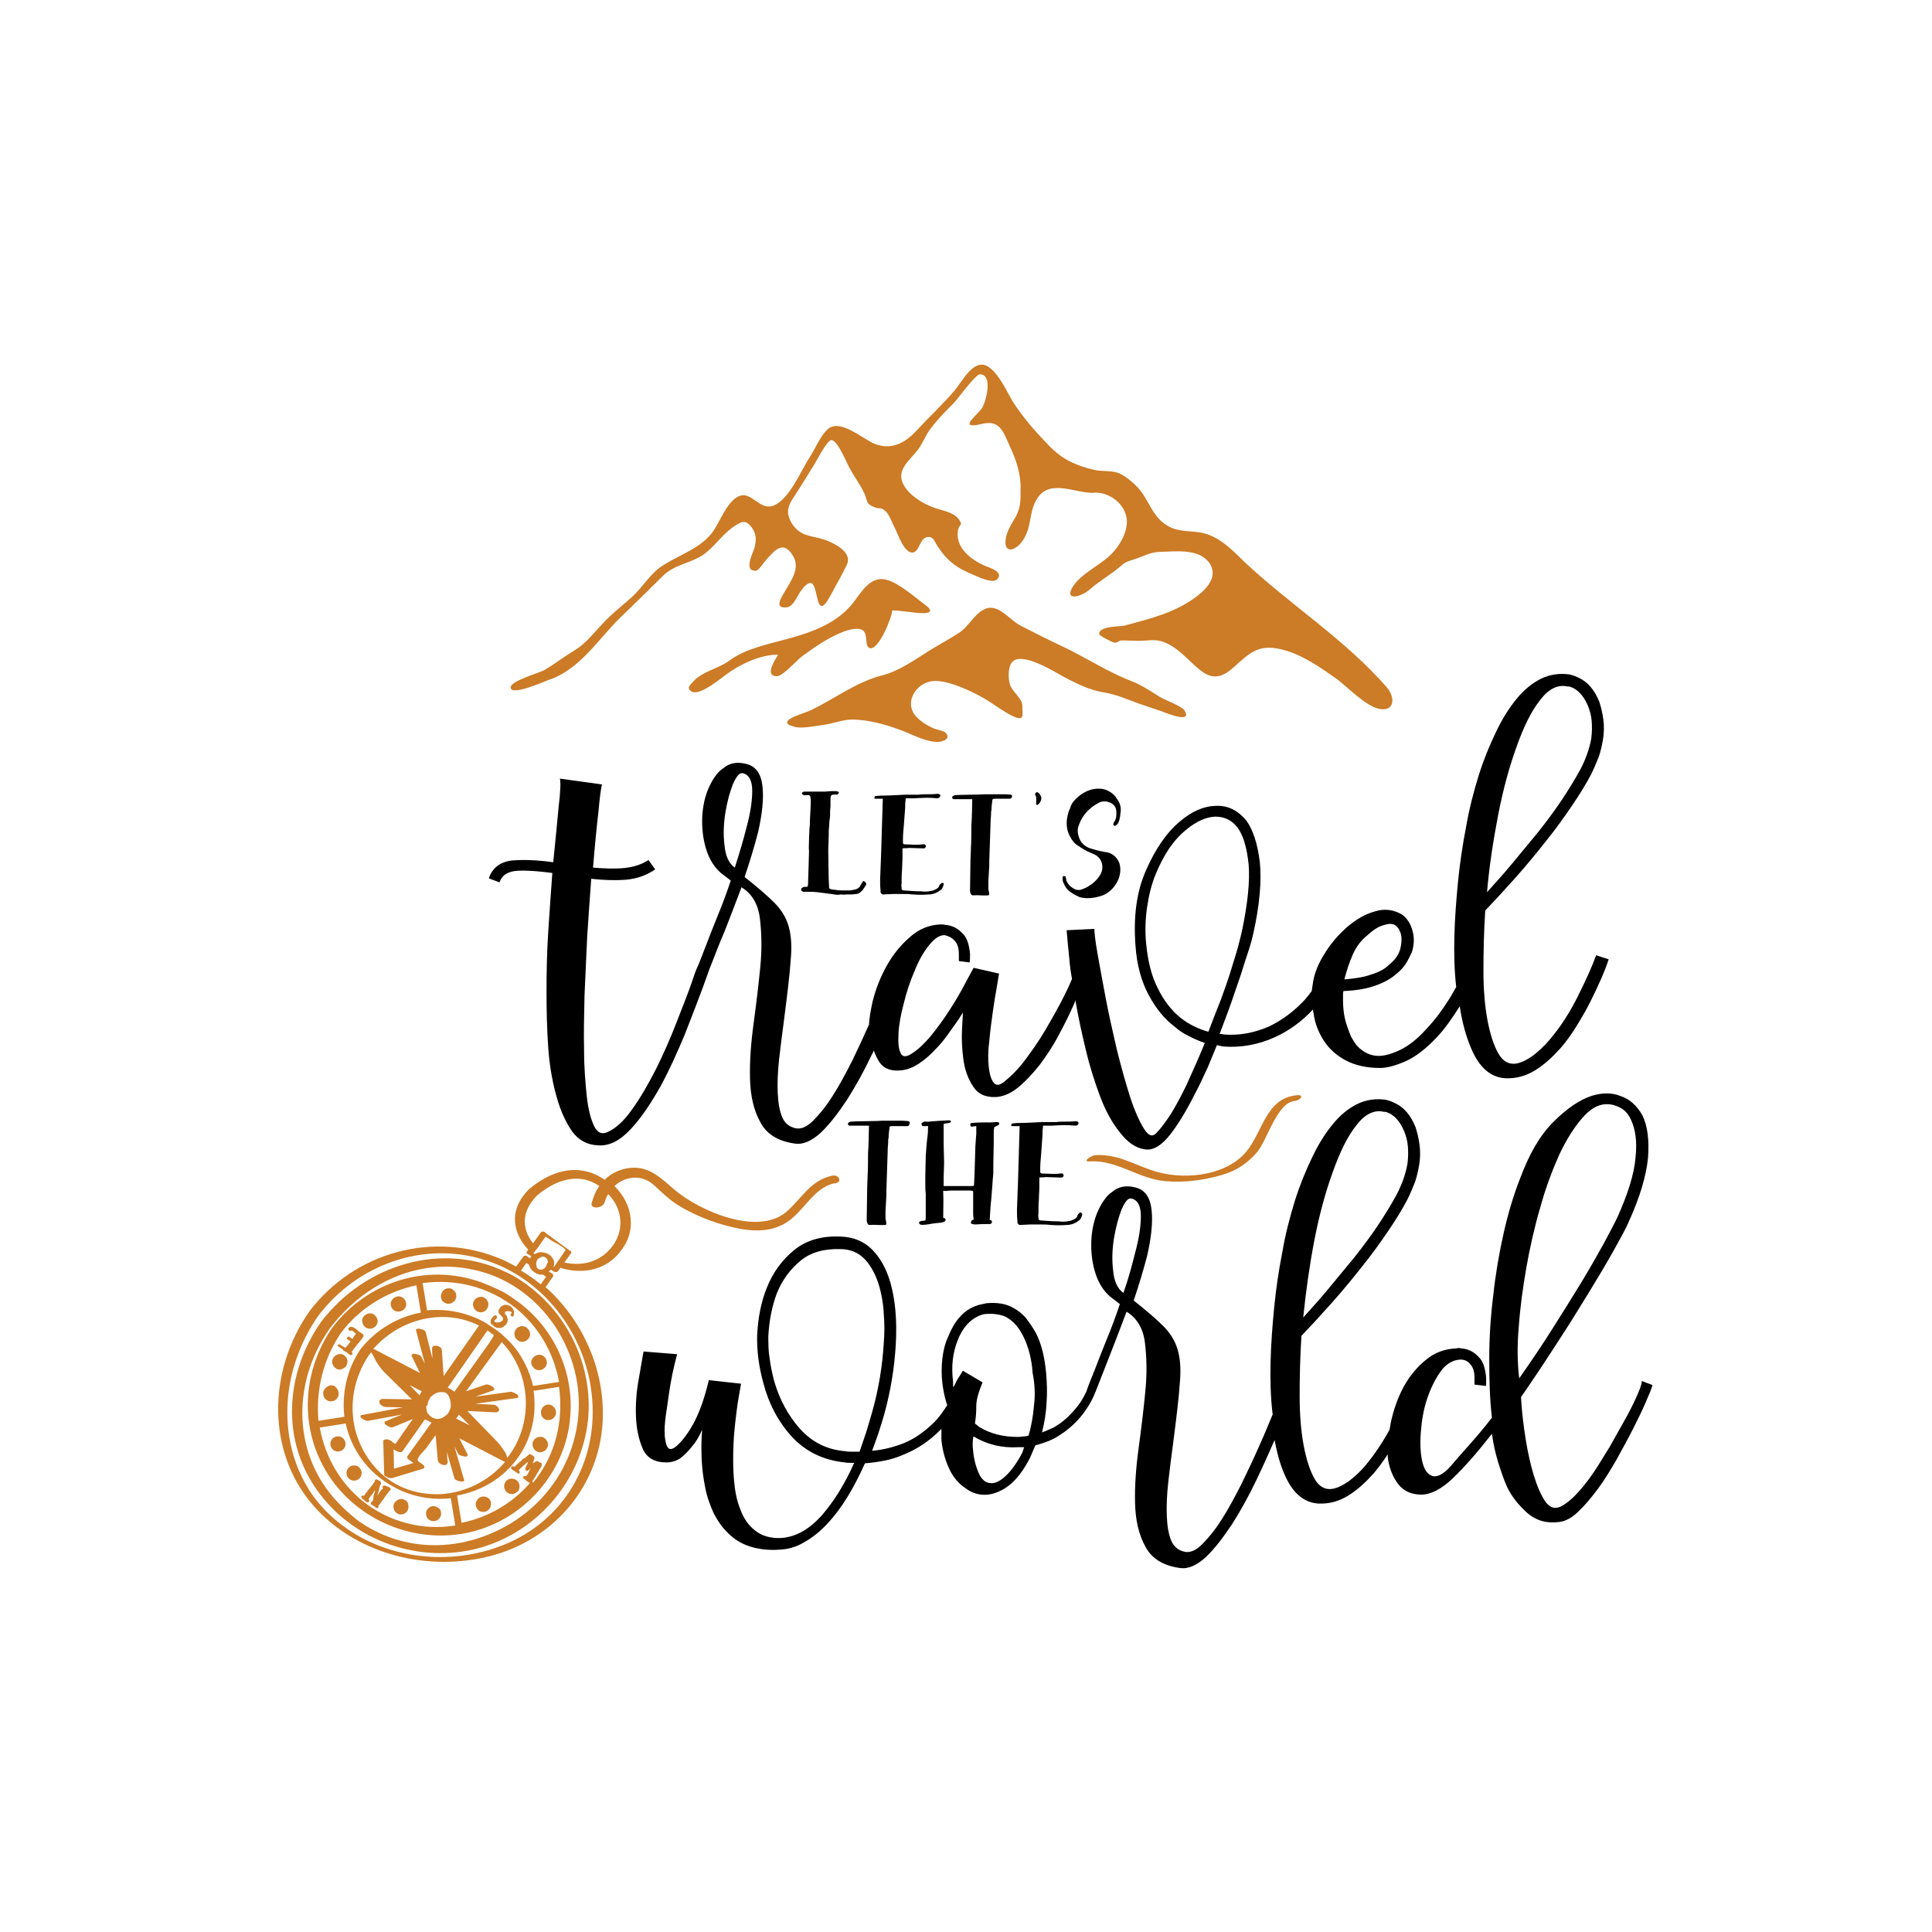 <?xml version="1.0" encoding="utf-8"?>
<!-- Generator: Adobe Illustrator 20.1.0, SVG Export Plug-In . SVG Version: 6.00 Build 0)  -->
<svg version="1.1" id="Calque_1" xmlns="http://www.w3.org/2000/svg" xmlns:xlink="http://www.w3.org/1999/xlink" x="0px" y="0px"
	 viewBox="0 0 432 432" style="enable-background:new 0 0 432 432;" xml:space="preserve">
<style type="text/css">
	.st0{fill:#EC5F62;}
	.st1{fill:#C9973C;}
	.st2{fill:#C9973D;}
	.st3{fill:#CC7B26;}
	.st4{fill:#B36927;}
	.st5{fill:#E83F3F;}
	.st6{fill:#FED173;}
	.st7{fill:#FDD98C;}
	.st8{fill:#F1F2F2;}
	.st9{fill:#F7A52D;}
	.st10{fill:#E94871;}
	.st11{fill-rule:evenodd;clip-rule:evenodd;fill:#C9973D;}
	.st12{fill:#CB9B3F;}
	.st13{fill:#3AAA35;}
	.st14{fill:#E30613;}
	.st15{fill:#E94374;}
	.st16{fill:#F08898;}
	.st17{fill:#79BD6E;}
	.st18{fill:#F7A645;}
	.st19{fill-rule:evenodd;clip-rule:evenodd;fill:#CB9A3E;}
	.st20{fill:#CB9A3E;}
	.st21{fill:#BE1622;}
	.st22{fill:#936037;}
</style>
<g>
	<g>
		<g>
			<path d="M193.3,197.1c-0.2-0.2-0.4,0-0.5,0.2c0,0,0,0,0,0c-0.2,0.4-0.4,0.6-0.5,0.9c-0.3,0.4-0.7,0.6-1.1,0.7
				c-0.5,0.1-0.9,0.2-1.3,0.2c-0.5,0-1.1,0-1.6,0c-0.7,0-1.4-0.1-2.1-0.2c-0.2,0-0.5-0.1-0.7-0.2c0,0,0-0.1-0.1-0.1
				c0-0.7-0.1-1.4-0.1-2.1c0-0.6-0.1-4.8-0.1-6.4l0.1-3c0-0.7,0-1.6,0.1-2.4c0-0.7,0.1-1.4,0.2-2.1c0-0.8,0-1.5,0.1-2.3
				c0-0.6,0-1.1,0-1.7c0-0.3,0-0.5,0.2-0.8c0.1,0,0.2-0.1,0.3-0.1c0.3,0,0.6-0.1,0.9,0c0.2,0,0.3-0.2,0.4-0.3c0.1-0.1,0.1-0.2,0-0.3
				c-0.1-0.1-0.4-0.2-0.5-0.2c-0.2,0-0.4,0-0.5,0c-0.2,0-0.4,0-0.6,0l-1.4,0.1c-0.4,0-0.8,0-1.2,0c-0.7,0-1.4,0-2.1,0h-0.7
				c-0.2,0-0.4,0-0.6,0c-0.2,0-0.4,0.1-0.5,0.2c-0.1,0.1-0.1,0.2,0,0.4c0.2,0.2,0.4,0.2,0.6,0.2h0.9c0.2,0.1,0.3,0.2,0.3,0.4
				c0.1,0.4,0.1,0.9,0.1,1.3c-0.1,1.4-0.1,2.7-0.2,4c0,0.6,0,1.1-0.1,1.7c0,0.9-0.1,1.7-0.1,2.7c0,0.8-0.1,1.6,0,2.4
				c0,1.2-0.2,6.3-0.2,6.7c0,0.4,0,0.9-0.1,1.2c-0.1,0-0.1,0.1-0.1,0.1h-0.6c-0.2,0-0.4,0.1-0.5,0.2c-0.3,0.1-0.4,0.6,0,0.8
				c0.1,0.1,0.2,0.1,0.4,0.1c0.2,0,0.4,0,0.5,0c0.8,0,1.6,0,2.5,0.1l3.1,0.4c0.2,0,0.4,0.1,0.7,0.1c0.5,0.1,0.9,0.1,1.3,0
				c0.5,0,0.9,0.1,1.3,0c0.5,0,0.9,0,1.3,0c0.3,0,0.6-0.1,0.9-0.1c0.5,0,0.9-0.3,1.2-0.6c0.5-0.4,0.7-1,1.1-1.5
				C193.7,197.5,193.6,197.3,193.3,197.1z"/>
			<path d="M210.8,197.4c-0.2,0-0.3,0-0.4,0.2c-0.2,0.1-0.4,0.4-0.4,0.5c-0.2,0.5-0.6,0.7-1.1,0.9c-0.2,0.1-0.4,0.2-0.7,0.2
				c-0.7,0.2-1.6,0.2-2.3,0.1c-1.2,0-2.5-0.1-3.8-0.2c-0.5,0-0.5-0.2-0.5-0.7c-0.1-0.4,0-0.6,0-0.9c0-1,0-2,0.1-3
				c0-0.9,0.1-1.8,0.1-2.7c0-0.5,0-1,0-1.6c0-0.2,0-0.5,0-0.5c0.4-0.1,1.1,0,1.4-0.1l3.3,0.1h0.1c0.2,0,0.3-0.2,0.4-0.3
				c0.1-0.2,0-0.3-0.1-0.5c-0.2-0.2-0.4-0.1-0.7-0.1c-1.2,0.2-2.6,0-3.9,0c-0.3,0-0.4-0.2-0.4-0.4c0-0.3,0-0.5,0-0.7
				c0-1,0.1-2,0.2-3.1l0.3-4c0-0.6,0-1.1,0.1-1.7c0-0.3,0-0.4,0.1-0.4h1.9c1.7-0.1,3.3-0.2,5,0c0.4,0,0.5-0.1,0.7-0.4
				c0.1-0.1,0.1-0.2,0-0.4c-0.1-0.1-0.3-0.2-0.6-0.2c-1.6,0.2-3.1,0-4.2,0.2c-1,0-2.1,0-3.1,0c-0.3,0-3.3,0.2-4.8,0.2
				c-0.5,0-1,0-1.5,0.1c-0.2,0-0.2,0-0.3,0c-0.1,0.1-0.1,0.2-0.2,0.4c0,0.1,0.1,0.2,0.2,0.2c0.2,0,0.3,0,0.6,0c0.4,0,0.7,0,1.1,0
				c0,0.8-0.4,12.2-0.4,13c-0.1,1.7-0.1,3.4-0.2,5.1c0,0.8,0,1.6,0.1,2.4v0.4c0.1,0.3,0.3,0.5,0.6,0.5l2.1-0.1c0.8,0,1.7,0,2.4,0
				c0.8,0,1.3,0,2.1,0.1c1.2,0.1,2.4,0.1,3.6,0c1.1,0,2-0.5,2.8-1.1c0.3-0.4,0.4-0.7,0.5-1.1C211.1,197.6,211,197.5,210.8,197.4z"/>
			<path d="M224.8,177.6l-3.4,0c-0.5,0-0.9,0-1.3,0c-0.5,0.1-5.9,0.1-6.6,0.2l-0.2,0.1c-0.2,0-0.4,0.2-0.4,0.4
				c0,0.1,0.1,0.3,0.3,0.4c0.1,0,0.2,0,0.2,0h4c0,0,0,0.1,0,0.1c0,0.9-0.1,4.9-0.2,5.8c0,0.3,0,4-0.1,4.9c0,1-0.1,1.9-0.1,2.8
				l-0.1,6.9c0,0.3,0.2,1.1,0.7,1c1.1-0.1,2.1,0.1,3.4,0c0.4,0,0-1.2,0-1.4l0-1.4c0-0.3,0-0.4,0.2-3.7c0-0.4,0-0.7,0-1.1
				c0-0.5,0.3-8,0.3-8.9c0-0.6,0.1-1.1,0.1-1.7c0-0.3,0-0.6,0.1-0.9c0-0.7,0.1-1.4,0.2-2.2c0-0.1,0-0.1,0.1-0.2
				c0.1,0,0.2-0.1,0.2-0.1h3.6c0.3,0,0.4-0.2,0.5-0.5C226.4,177.5,225.6,177.7,224.8,177.6z"/>
			<path d="M232.5,177.6c-0.1-0.2-0.3-0.3-0.4-0.4c-0.2-0.1-0.4-0.1-0.5,0.1c-0.2,0.2-0.2,0.2-0.1,0.5c0.1,0.1,0.2,0.4,0.2,0.5
				c0,0.4,0,0.8,0,1.1c0,0.1,0,0.2,0,0.3c0,0.3,0.2,0.4,0.4,0.2c0.4-0.3,0.6-0.7,0.7-1.1c0.1-0.2,0-0.5,0-0.7
				C232.7,178,232.6,177.8,232.5,177.6z"/>
			<path d="M249.8,178.7c-0.4-0.7-0.9-1.2-1.7-1.7l-0.6-0.3c-0.8-0.4-4-1.1-7.1,2.1c-0.5,0.6-0.9,1-1.1,1.9c-0.3,0.5-1.6,3.7,0,6.4
				c0.3,0.6,0.7,1.2,1.3,1.7c1.9,1.3,2.3,1.4,2.6,1.6c0.3,0.1,0.5,0.2,0.7,0.3c0.7,0.3,1.7,0.6,2.3,1.8c0.5,1.2,0.4,2.5-0.6,3.7
				c-0.4,0.6-1,1.1-1.5,1.5c-0.8,0.6-1.6,1-2.6,1.3c-0.2,0-0.3,0-0.5,0c-0.7,0-2.3-1-2.6-2.3c0-0.2,0-0.3-0.1-0.4v0c0,0,0,0,0-0.1
				c0-0.1,0-0.1,0-0.2c-0.2-0.1-0.3-0.1-0.4-0.1c-0.2,0-0.3,0.1-0.3,0.3c0,0.1,0,0.2,0,0.2c0,0.3,0,0.5,0.1,0.8l0.1,0.2
				c0.6,1.6,1.7,2.3,3.4,3.1l0.2,0.1c1.4,0.4,3.3,0.3,5.2-0.4c2.5-1,4.6-4.2,3.7-7.2v0c-0.6-1.5-1.8-2.4-3.3-2.5
				c-1.1-0.2-2.3-0.5-3.5-0.9c-1.1-0.5-1.7-1.1-2.1-2c-0.4-1-0.6-2-0.2-3c1.1-3.2,3.5-4.6,4.7-5.2c0.4-0.2,0.8-0.2,1.2-0.2
				c0.4,0,0.7,0.1,1.2,0.3c0.8,0.4,1.5,1,1.3,2.9c0,0.5-0.2,1.1-0.6,1.6v0.1c-0.2,0.2,0.1,0.9,0.6,0.4l0.2-0.2l0.2-0.2
				c0.3-0.6,0.4-1.2,0.5-1.8c0-0.1,0-0.2,0-0.3C250.8,180.8,250.5,179.6,249.8,178.7z"/>
		</g>
		<path d="M356.9,213.6c-0.9,2.5-2.3,5.6-4.1,9.2c-1.8,3.6-3.9,6.9-6.4,9.8c-1.2,1.4-2.4,2.5-3.7,3.5c-1.3,0.9-2.5,1.5-3.6,1.7
			c-1.7,0.3-3.1-0.5-4.1-2.3c-1-1.8-1.8-4.2-2.4-7.4c-0.6-3.2-0.9-6.9-0.9-11.1c0-4.2,0.1-8.7,0.4-13.4c2.2-2.3,4.5-4.8,6.9-7.5
			c2.4-2.7,4.7-5.5,6.9-8.3c2-2.5,3.8-5,5.5-7.5c1.7-2.5,3.2-4.9,4.4-7.2c0.7-1.4,1.2-2.7,1.7-3.9c0.4-1.2,0.7-2.5,0.9-3.7
			c0.3-1.7,0.3-3.3,0.1-4.7c-0.2-1.4-0.5-2.7-0.9-3.9c-1.1-2.7-2.6-4.4-4.5-5.3c-0.6-0.3-1.3-0.6-2.2-0.8c-2.2-0.3-4.4,0-6.4,1
			c-2,1-3.9,2.6-5.5,4.6c-1.7,2.1-3.2,4.5-4.6,7.5c-1.4,2.9-2.7,6.1-3.8,9.6c-1.1,3.6-2.1,7.4-2.8,11.5c-0.8,4.1-1.4,8.2-1.8,12.3
			c-0.4,4.1-0.7,8.1-0.8,12.1c-0.1,3.9,0,7.7,0.4,11.2c0,0,0,0.1,0,0.1c-0.5,0.9-1,1.8-1.5,2.6c-1.7,2.7-3.3,4.8-5,6.6
			c-2.1,2.4-4.2,4-6.1,4.9c-1.9,0.9-3.5,1.3-4.7,1.3c-1.9,0-3.5-0.8-4.9-2.3c-0.5-0.6-0.9-1.3-1.3-2c-0.3-0.7-0.6-1.5-0.9-2.4
			c-0.6-1.7-0.9-3.6-0.9-5.8c0-0.3,0-0.7,0-1c0-0.3,0-0.7,0.1-1c2.7-0.1,5.1-0.5,7.1-1.2c2-0.7,3.6-1.6,4.8-2.7
			c0.9-0.7,1.5-1.4,2.1-2.3c0.5-0.8,0.9-1.7,1.3-2.5c0.5-1.6,0.6-3.3,0.1-4.9c-0.4-1.5-1.2-2.7-2.3-3.5c-1.9-1.1-3.9-1.4-6.1-0.7
			c-2.2,0.6-4.2,1.8-6.2,3.5c-1.9,1.7-3.6,3.6-5,5.9c-1.4,2.2-2.3,4.4-2.6,6.4c-0.1,0.7-0.2,1.4-0.3,2c-0.5,0.7-1,1.3-1.5,1.9
			c-2.4,2.6-5.1,4.6-8,6c-3.4,1.5-6.9,2.1-10.3,1.8c-0.2-0.1-0.4-0.1-0.8-0.1c0.9-2.4,1.8-4.7,2.6-7c0.8-2.3,1.5-4.4,2.2-6.4
			c0.6-2,1.2-3.8,1.7-5.3c0.5-1.5,0.8-2.7,1-3.6c1.5-6.6,1.9-12,1.5-16.1c-0.5-4.1-1.5-7.2-3-9.3c-2-2.4-4.3-3.5-7.1-3.3
			c-2.5,0.1-5.1,1.2-7.8,3.5c-3,2.5-5.5,6.2-7.6,11c-2.1,4.8-2.8,10.4-2.3,16.8c0.3,4.3,1.3,7.9,2.9,10.9c1.6,3,3.5,5.4,5.9,7.2
			c1,0.9,2.1,1.6,3.2,2.1c1.1,0.6,2.3,1.1,3.5,1.5c-1.3,3.2-2.7,6.3-4.1,9.4c-1.2,2.5-2.4,4.7-3.5,6.5c-1.2,1.8-2.2,3.2-3.2,4.2
			c-0.9,1-1.8,0.7-2.8-0.9c-1-1.6-2.1-4-3.1-7.1c-1-3.1-2-6.7-3-10.7c-0.9-4-1.8-7.8-2.5-11.6c-0.7-3.7-1.3-7-1.8-9.8
			c-0.5-2.8-0.7-4.7-0.7-5.5l-6.2,0.3c0.1,1.4,0.3,3.5,0.6,6.4c0.1,1.4,0.3,2.9,0.6,4.5c-0.2,0.5-0.5,1.1-0.7,1.6
			c-1.2,2.6-2.6,5.2-4.1,7.8c-1.5,2.7-3.1,5.2-4.8,7.5c-1.7,2.4-3.3,4.2-5,5.6c-1.3,1.2-2.2,1.5-2.8,0.8c-0.6-0.6-1-1.8-1.2-3.5
			c-0.2-1.7-0.2-3.6,0.1-5.9c0.2-2.3,0.5-4.5,0.8-6.6c0.3-2.1,0.6-4,0.9-5.6c0.3-1.6,0.4-2.6,0.5-2.9l-5.7-1.3
			c-0.8,1.5-1.7,3.1-2.7,5c-1,1.8-2.1,3.6-3.3,5.4c-1.2,1.8-2.4,3.4-3.7,5c-1.3,1.5-2.6,2.8-4,3.7c-1.3,0.9-2.2,0.9-2.6,0
			c-0.5-0.9-0.6-2.4-0.5-4.4c0.1-2,0.5-4.2,1.2-6.8c0.6-2.5,1.4-4.9,2.4-7.2c0.9-2.3,2-4.2,3.2-5.7c1.2-1.5,2.3-2.3,3.5-2.3
			c0.9,0.2,1.7,0.6,2.2,1.2c0.7,0.7,1,1.7,1,3.1v1.5l2.4,0.3c0.1-0.4,0.1-1.1,0.1-1.9c-0.2-2.1-0.7-3.7-1.7-4.6
			c-1-1.1-2.3-1.8-3.9-1.9c-0.3-0.1-0.6-0.1-1-0.1c-2.5,0.1-4.8,1-6.8,2.8c-2.1,1.8-3.8,3.9-5.2,6.4c-1.4,2.5-2.5,5.2-3.2,8.1
			c-0.4,1.8-0.7,3.5-0.8,5.1c-1.2,2.7-2.4,5.3-3.7,8c-1.5,2.9-2.9,5.6-4.4,7.9c-1.5,2.4-3,4.2-4.4,5.6c-1.4,1.4-2.7,1.9-3.8,1.7
			c-1.5-0.3-2.5-1.1-3.1-2.5c-0.6-1.4-0.9-3.2-1-5.4c-0.1-2.2,0-4.7,0.3-7.5c0.3-2.8,0.7-5.7,1.1-8.8l0.1-0.8
			c0.7-5.4,1.2-9.6,1.4-12.7c0.3-3.1,0.1-5.6-0.5-7.6c-0.6-2-1.7-3.7-3.2-5.2c-1.5-1.5-3.7-3.4-6.6-5.7c1.2-3.6,2.2-6.9,3-10
			c0.9-3.9,1.3-7.4,1-10.2c-0.3-2.9-1.5-4.6-3.7-5.1c-2-0.5-3.7-0.2-5.1,1c-0.8,0.5-1.4,1.2-2,2.1c-0.6,0.9-1.1,1.9-1.5,2.9
			c-0.8,2.1-1.2,4.4-1.2,6.9c0,2.2,0.3,4.4,1,6.5c0.7,2.1,1.8,3.8,3.2,5l2.2,1.7c-0.9,2.7-1.9,5.4-2.9,7.8c-1,2.5-1.9,4.7-2.6,6.6
			c-0.8,2.1-1.4,3.6-1.8,4.6c-0.1,0.1-0.1,0.3-0.2,0.4c-0.4,0.9-0.8,2.1-1.2,3.3c-0.9,2.6-2.1,5.6-3.5,9.2c-1.4,3.6-2.9,7-4.6,10.4
			c-1.7,3.3-3.4,6.3-5.3,8.9c-1.8,2.6-3.7,4.3-5.6,5.1c-1.2,0.5-2.2,0-2.9-1.5c-0.7-1.5-1.3-3.7-1.6-6.6c-0.3-2.9-0.6-6.3-0.6-10.2
			c-0.1-3.9,0-8,0.1-12.4c0.2-4.3,0.4-8.7,0.6-13.2c0.3-4.5,0.6-8.8,0.9-12.8c2.7,0.3,5.3,0.4,7.8,0.2c2.4-0.2,4.6-1,6.5-2.3
			l-1.5-2.1c-1.5,1-3.4,1.6-5.5,1.8c-2.1,0.2-4.5,0.1-6.9-0.1c0.4-4.9,0.8-9,1.2-12.4c0.3-3.4,0.6-5.5,0.8-6.2l-9.4-1.3
			c0.2,0.9,0.1,3.1-0.3,6.4c-0.3,3.3-0.7,7.4-1.2,12.3c-3.5-0.5-6.6-0.6-9.2-0.4c-2.6,0.3-4.4,1.6-5.2,4l2.4,0.9
			c0.5-1.6,1.9-2.5,4.1-2.6c2.2-0.1,4.7,0.1,7.7,0.5c-0.3,4-0.6,8.3-0.9,12.9c-0.3,4.5-0.4,9-0.4,13.5c0,4.5,0.1,8.7,0.4,12.9
			c0.3,4.1,1,7.8,1.9,10.9c0.9,3.2,2.1,5.7,3.5,7.7c1.5,1.9,3.3,2.9,5.7,3c2.6,0.2,5-1.1,7.4-3.7c2.4-2.6,4.5-5.8,6.6-9.5
			c2-3.7,3.8-7.7,5.5-11.8c1.6-4.1,3-7.7,4.1-10.7l1.4-3.9c1.1-2.7,2.1-5.5,3.3-8.2c1.2-3.1,2.5-6.4,3.8-9.9
			c2.3,1.4,3.7,3.7,4.1,6.9c0.4,3.2,0.5,6.9,0.1,10.9c-0.4,4.1-0.9,8.3-1.5,12.7c-0.6,4.4-0.9,8.5-0.8,12.3c0.1,3.8,0.8,7,2.3,9.7
			c1.4,2.7,4,4.3,7.7,4.8c1.9,0.3,3.8-0.6,5.8-2.4c2-1.9,3.9-4.4,5.9-7.4c1.9-3,3.8-6.4,5.5-10c0.2-0.3,0.3-0.6,0.5-1
			c0.3,1,0.8,1.9,1.3,2.7c1.1,1.5,2.8,2,5.1,1.7c1.3-0.2,2.5-0.7,3.7-1.5c1.2-0.8,2.4-1.8,3.5-3c1.2-1.2,2.3-2.5,3.3-4
			c1.1-1.5,2.1-2.9,3-4.4c0,0.5-0.1,1.8-0.2,3.9c-0.1,2.1,0,4.2,0.3,6.5c0.3,2.3,1,4.3,2.1,6c1.1,1.8,2.8,2.6,5.2,2.5
			c1.6-0.1,3.3-0.8,4.9-2.1c1.6-1.3,3.2-3,4.8-5c1.5-2,3-4.2,4.3-6.7c1.3-2.4,2.5-4.8,3.5-7.1c0.1-0.3,0.2-0.5,0.3-0.8
			c0,0.1,0,0.2,0,0.3c0.6,3.5,1.4,7.2,2.3,10.9c0.9,3.8,2,7.2,3.2,10.4c1.2,3.2,2.7,5.9,4.4,8c1.7,2.2,3.5,3.5,5.6,3.8
			c1.9,0.3,3.8-0.9,5.8-3.5c2-2.6,3.9-5.9,5.9-9.9c0.8-1.5,1.5-3.2,2.3-4.8c0.7-1.7,1.4-3.4,2.1-5.1l1.4,0.3c4,0.3,7.9-0.4,11.6-2.1
			c3.1-1.4,6-3.5,8.5-6.2c0,0.3,0,0.5,0.1,0.8c0.3,2.3,1.1,4.3,2.3,6.2c1.2,1.8,2.8,3.3,4.9,4.4c2.1,1.1,4.6,1.7,7.7,1.7
			c1.5,0,3.4-0.5,5.7-1.5c2.2-1,4.6-2.8,7.1-5.5c1.7-1.8,3.3-4.1,5-6.8c0.6,4,1.6,7.4,2.9,10.2c1.8,3.8,4.2,5.7,7.3,5.9
			c2.4,0.1,4.6-0.5,6.7-1.8c2.1-1.3,3.9-3,5.7-5c1.3-1.5,2.5-3.2,3.6-5c1.1-1.8,2.1-3.5,3-5.3c0.9-1.8,1.7-3.5,2.4-5.1
			c0.7-1.6,1.3-3.1,1.7-4.4L356.9,213.6z M335,182.2c1.1-5.7,2.5-10.8,4.1-15.2c1.6-4.5,3.3-8,5.3-10.5c1.9-2.5,4-3.5,6.1-3
			c0.3,0,0.5,0,0.7,0.1c0.2,0.1,0.5,0.2,0.7,0.3c1.4,0.8,2.4,2.1,3.2,4c0.4,1,0.7,2.1,0.8,3.3c0.1,1.2,0.1,2.5-0.1,4
			c-0.4,2.2-1.2,4.5-2.4,6.8c-1.2,2.2-2.6,4.5-4.2,6.9c-1.6,2.4-3.4,4.8-5.3,7.2c-1.9,2.3-3.8,4.6-5.7,6.9c-1.9,2.3-3.8,4.4-5.7,6.5
			C333,193.7,333.9,187.9,335,182.2z M302.5,213.4c0.8-1.8,1.9-3.2,3.4-4.4c1.3-1.2,2.5-1.9,3.7-2.2c1-0.3,1.8-0.3,2.4,0.1
			c0.5,0.3,0.9,0.9,1.2,1.8c0.3,1.1,0.2,2.3-0.1,3.5c-0.4,1.4-1.3,2.6-2.6,3.6c-0.9,0.9-2.2,1.6-3.9,2.1c-1.6,0.6-3.6,0.9-6,1.1
			C301.1,217.1,301.7,215.2,302.5,213.4z M164.3,194c-1.3-0.9-2.1-2.6-2.3-5c-0.3-2.4-0.2-4.8,0.2-7.3s1-4.6,1.7-6.4
			c0.8-1.8,1.5-2.6,2.2-2.4c1.4,0.3,2.1,1.7,2.1,3.9c0,2.3-0.4,5-1.3,8.3C166.2,187.9,165.3,190.9,164.3,194z M270.2,230.7
			c-2.2-0.6-4.3-1.6-6.2-3.1c-2.1-1.7-3.8-3.9-5.1-6.6c-1.4-2.7-2.2-5.9-2.6-9.8c-0.3-2.9-0.2-5.7,0.2-8.4c0.4-2.7,1-5.1,1.9-7.3
			c0.9-2.2,1.9-4.1,3.1-5.9c1.2-1.7,2.5-3.1,3.9-4.2c2.1-1.7,4.2-2.7,6.3-2.8c2.1,0,3.7,0.8,4.9,2.3c1.4,1.8,2.2,4.6,2.6,8.4
			c0.3,3.8-0.2,8.7-1.5,14.9c-0.2,0.9-0.5,2.1-0.9,3.6c-0.4,1.5-1,3.3-1.6,5.3c-0.6,2-1.4,4.2-2.2,6.4
			C272,226,271.1,228.3,270.2,230.7z"/>
		<g>
			<path d="M201.9,250.6l-3.5,0c-0.5,0-0.9,0-1.4,0c-0.6,0.1-6.1,0.1-6.8,0.2l-0.2,0.1c-0.2,0-0.4,0.2-0.4,0.4s0.1,0.3,0.3,0.4
				c0.1,0,0.2,0,0.2,0h4.2c0,0,0,0.1,0,0.1c0,0.9-0.1,5.1-0.2,6c0,0.3,0,4.1-0.1,5.1c0,1-0.1,1.9-0.1,2.9l-0.1,7.1
				c0,0.3,0.2,1.1,0.7,1c1.1-0.1,2.2,0.1,3.5,0c0.4,0,0-1.3,0-1.4l0-1.4c0-0.3,0-0.4,0.2-3.8c0-0.4,0-0.7,0-1.1
				c0-0.6,0.3-8.3,0.3-9.2c0-0.6,0.1-1.1,0.1-1.7c0-0.3,0-0.6,0.1-0.9c0-0.8,0.1-1.5,0.2-2.3c0-0.1,0-0.1,0.1-0.2
				c0.1,0,0.2-0.1,0.2-0.1h3.7c0.3,0,0.4-0.2,0.5-0.6C203.6,250.5,202.7,250.7,201.9,250.6z"/>
			<path d="M223.1,250.9c-0.1,0-0.2,0-0.4,0c-3,0.2,0.3,0-4,0.1l-1.4,0.1c-0.3,0-0.4,0.2-0.3,0.6c0.1,0.2,0.2,0.3,0.4,0.2
				c0.3,0,0.6-0.1,0.8-0.1c0.2,0,0.1,0,0.1,0.1l0,1.7c-0.1,0.8-0.1,1.7-0.2,2.6c0,0.4-0.2,6.4-0.2,6.6l-0.1,2c0,0.2,0,0.4-0.3,0.4
				c-2.7,0-5.1,0-6.2,0H211c0-0.1,0-0.3,0-0.4c0-0.5,0-1,0-1.6c0.1-2.7,0.1-3,0.1-3.4l-0.1-4v-0.4l0-2.8c0-0.2,0-1.1,0-1.3
				c0.1,0,0.9-0.2,1.1-0.2c0.2,0,0.4-0.1,0.5-0.2c0.1-0.1,0-0.3-0.1-0.3c0,0-0.2-0.1-0.2-0.1c-0.3,0-3.8,0.2-4.6,0.3
				c-0.6,0.1-0.9-0.2-1.4,0.2c-0.2,0-0.3,0.2-0.2,0.5c0,0.2,0.1,0.3,0.4,0.3h0.8c0.2-0.1,0.3,0,0.2,0.2c0,0.7,0,1.3-0.1,2
				c-0.2,1.5-0.3,3-0.4,4.5l-0.1,4.5c0,0.5,0,1.1,0,1.7c0,0.8,0,1.4,0.1,2.2c0,0.7,0,1.4,0,2.1c0,1,0,2.1,0,3.1c0,0.3,0,0.6-0.1,0.8
				c-0.8,0.1-1,0.1-1.1,0.2c-0.2,0-0.3,0.2-0.3,0.3c0,0.2,0.1,0.3,0.3,0.4c0.2,0.2,1.7,0,2.7-0.2c1.1-0.2,2.7-0.1,2.9-0.7
				c0.1-0.2,0-0.4-0.2-0.5l-0.3-0.1c0-1.9,0.1-3.9,0-5.8l0-0.2c0.2,0,0.3-0.1,0.5,0c0.9-0.1,1.7-0.1,2.5-0.1l2.7,0
				c0.3,0,0.6,0,0.8,0.1c0.2,0,0.2,0.1,0.2,0.2v0.2c0,0.6,0,1,0,1.6c0,0.5,0,1,0,2.9c0,0.4,0,0.8,0.1,1.3c0,0.1,0,0.2,0,0.2
				c-0.2,0.1-0.3,0.1-0.4,0.2c-0.2,0.1-0.2,0.4-0.2,0.5c0,0.2,0.1,0.2,0.3,0.3c0.2,0,0.3,0,0.4,0.1c0.7,0,1.4-0.1,2.1-0.1
				c0.5,0,0.9,0,1.3,0c0.2,0,0.4,0,0.5-0.2c0.2-0.3,0.1-0.6-0.2-0.7c-0.1,0-0.2,0-0.2-0.1l0.2-3.1c0.2-1.5,0.5-6.4,0.6-7.2
				c0-0.6,0-3.3,0.1-7c0-0.5,0-1,0-1.4c0-0.9,0-1.4,0.1-1.8c0-0.2,0.1-0.3,0.3-0.3c0.2-0.1,0.4-0.2,0.6-0.3c0.3-0.2,0.3-0.4,0.1-0.6
				C223.3,250.9,223.2,250.9,223.1,250.9z"/>
			<path d="M241.7,271.1c-0.2,0-0.3,0-0.4,0.2c-0.2,0.1-0.4,0.4-0.4,0.6c-0.2,0.5-0.6,0.7-1.1,0.9c-0.2,0.1-0.4,0.2-0.7,0.2
				c-0.7,0.2-1.7,0.2-2.4,0.1c-1.3,0-2.5-0.1-3.9-0.2c-0.5,0-0.6-0.2-0.6-0.7c-0.1-0.4,0-0.6,0-0.9c0-1,0-2.1,0.1-3.1
				c0-1,0.1-1.8,0.1-2.8c0-0.5,0-1,0-1.6c0-0.2,0-0.5,0-0.5c0.4-0.1,1.1,0,1.4-0.1l3.5,0.1h0.1c0.2,0,0.3-0.2,0.4-0.3
				c0.1-0.2,0-0.3-0.1-0.5c-0.2-0.2-0.4-0.1-0.7-0.1c-1.3,0.2-2.7,0-4,0c-0.3,0-0.4-0.2-0.4-0.4c0-0.3,0-0.5,0-0.7
				c0-1,0.1-2.1,0.2-3.2l0.3-4.2c0-0.6,0-1.2,0.1-1.8c0-0.3,0-0.4,0.1-0.4h1.9c1.8-0.1,3.4-0.2,5.2,0c0.4,0,0.6-0.1,0.7-0.4
				c0.1-0.1,0.1-0.2,0-0.4c-0.1-0.1-0.3-0.2-0.6-0.2c-1.7,0.2-3.2,0-4.3,0.2c-1,0-2.2,0-3.2,0c-0.3,0-3.5,0.2-4.9,0.2
				c-0.5,0-1,0-1.5,0.1c-0.2,0-0.2,0-0.3,0c-0.1,0.1-0.1,0.2-0.2,0.4c0,0.1,0.1,0.2,0.2,0.2c0.2,0,0.3,0,0.6,0c0.4,0,0.7,0,1.1,0
				c0,0.8-0.4,12.6-0.4,13.4c-0.1,1.7-0.1,3.5-0.2,5.3c0,0.8,0,1.7,0.1,2.5v0.4c0.1,0.3,0.3,0.5,0.6,0.5l2.2-0.1c0.8,0,1.8,0,2.5,0
				c0.8,0,1.4,0,2.1,0.1c1.2,0.1,2.5,0.1,3.7,0c1.1,0,2.1-0.5,2.9-1.2c0.3-0.4,0.4-0.8,0.5-1.1C242,271.3,241.8,271.2,241.7,271.1z"
				/>
		</g>
		<path d="M365.8,312.6c-0.7,1.6-1.6,3.3-2.6,5.1c-1,1.8-2.1,3.7-3.2,5.7c-1.2,1.9-2.3,3.8-3.5,5.6c-1.6,2.4-3.2,4.3-4.6,5.7
			c-1.5,1.4-2.7,2.2-3.6,2.4c-1.3,0.3-2.4-0.5-3.4-2.4c-1-1.8-1.8-4.1-2.5-6.8c-0.7-2.7-1.2-5.5-1.6-8.4c-0.4-2.9-0.6-5.3-0.7-7.1
			c2.7-3.9,5.3-7.8,8-12c2.7-4.1,5.1-8,7.3-11.6c2.2-3.6,4.1-6.8,5.6-9.5c1.5-2.7,2.6-4.7,3.1-5.9c2.6-5.7,4-10.5,4.4-14.5
			c0.3-4-0.1-7.2-1.3-9.6c-1.3-2.2-2.9-3.6-4.8-4.2c-1.9-0.8-4-0.8-6.4-0.1c-2.8,0.9-5.7,2.9-8.7,5.9c-3,3-5.4,7.2-7.4,12.6
			c-1.5,3.8-2.7,7.9-3.7,12.3c-1,4.5-1.8,9.1-2.3,13.8c-0.6,4.8-0.9,9.5-0.9,14.2c0,4.7,0.1,9.1,0.6,13.2c-1.7,2.2-3.4,4.2-5,6
			c-1.6,1.8-3,3.4-4.2,4.8c-1.7,1.9-3.1,2.6-4.2,2.2c-1.1-0.4-1.8-1.5-2.2-3.3c-0.4-1.8-0.5-3.9-0.3-6.5c0.2-2.6,0.6-5,1.4-7.4
			c0.8-2.4,1.8-4.4,3-6.1c1.2-1.7,2.7-2.6,4.4-2.7c0.9,0,1.7,0.3,2.2,1c0.7,0.7,1,1.7,1,3.1v1.5l2.6,0.3v-1.9
			c-0.2-2.1-0.7-3.7-1.7-4.6c-1-1.1-2.3-1.8-3.9-1.9c-0.3-0.1-0.7-0.1-1,0c-2.6,0.1-4.9,0.9-6.9,2.6c-2,1.6-3.7,3.7-5,6.1
			c-1.3,2.4-2.2,5.1-2.8,7.8c-0.1,0.6-0.2,1.2-0.3,1.7c-1.6,2.9-3.4,5.6-5.4,8c-1.2,1.4-2.4,2.5-3.7,3.5c-1.3,0.9-2.5,1.5-3.6,1.7
			c-1.7,0.3-3.1-0.5-4.1-2.3c-1-1.8-1.8-4.2-2.4-7.4c-0.6-3.2-0.9-6.9-0.9-11.1c0-4.2,0.1-8.7,0.4-13.4c2.2-2.3,4.5-4.8,6.9-7.5
			c2.4-2.7,4.7-5.5,6.9-8.3c2-2.5,3.8-5,5.5-7.5c1.7-2.5,3.2-4.9,4.4-7.2c0.7-1.4,1.2-2.7,1.7-3.9c0.4-1.2,0.7-2.5,0.9-3.7
			c0.3-1.7,0.3-3.3,0.1-4.7c-0.2-1.4-0.5-2.7-0.9-3.9c-1.1-2.7-2.6-4.4-4.5-5.3c-0.6-0.3-1.3-0.6-2.2-0.8c-2.2-0.3-4.4,0-6.4,1
			c-2,1-3.9,2.6-5.5,4.6c-1.7,2.1-3.2,4.5-4.6,7.5c-1.4,2.9-2.7,6.1-3.8,9.6c-1.1,3.6-2.1,7.4-2.8,11.5c-0.8,4.1-1.4,8.2-1.8,12.3
			c-0.4,4.1-0.7,8.1-0.8,12.1c-0.1,3.9,0,7.7,0.4,11.2c0,0.2,0,0.3,0.1,0.5c-0.9,2.1-1.8,4.4-2.9,6.8c-1.3,3-2.7,5.9-4.1,8.8
			c-1.5,2.9-2.9,5.6-4.4,7.9c-1.5,2.4-3,4.2-4.4,5.6c-1.4,1.4-2.7,1.9-3.8,1.7c-1.5-0.3-2.5-1.1-3.1-2.5c-0.6-1.4-0.9-3.2-1-5.4
			c-0.1-2.2,0-4.7,0.3-7.5c0.3-2.8,0.7-5.7,1.1-8.8l0.1-0.8c0.7-5.4,1.2-9.6,1.4-12.7c0.3-3.1,0.1-5.6-0.5-7.6
			c-0.6-2-1.7-3.7-3.2-5.2c-1.5-1.5-3.7-3.4-6.6-5.7c1.2-3.6,2.2-6.9,3-10c0.9-3.9,1.3-7.4,1-10.2c-0.3-2.9-1.5-4.6-3.7-5.1
			c-2-0.5-3.7-0.2-5.1,1c-0.8,0.5-1.4,1.2-2,2.1c-0.6,0.9-1.1,1.9-1.5,2.9c-0.8,2.1-1.2,4.4-1.2,6.9c0,2.2,0.3,4.4,1,6.5
			c0.7,2.1,1.8,3.8,3.2,5l2.2,1.7c-0.9,2.7-1.9,5.4-2.9,7.8c-1,2.5-1.9,4.7-2.6,6.6c-1,2.5-1.7,4.2-2,5.2c-0.6,1.2-1.2,2.3-2,3.3
			c-1.3,1.6-2.7,3-4.2,4c-0.6,0.4-1.2,0.8-1.8,1c-0.6,0.3-1.2,0.5-1.9,0.8c0.5-2.1,0.9-4.2,1-6.6c0.2-2.3,0.1-4.6-0.1-6.8
			c-0.3-3.3-1-6.3-2.2-8.7c-0.7-1.3-1.5-2.4-2.3-3.5c-0.9-1-1.9-1.8-3.1-2.4c-1.5-0.8-3.4-1.1-5.7-0.9c-0.9,0.2-1.5,0.3-2.1,0.5
			c-1.5,0.5-2.9,1.4-3.9,2.6c-1.1,1.2-1.9,2.7-2.6,4.4c-0.7,1.5-1.1,3.2-1.3,5c-0.2,1.8-0.2,3.6,0,5.3c0.2,1.6,0.5,3.1,0.9,4.4
			l0.2,0.6c-0.9,1.4-1.8,2.7-2.8,3.7c-2.2,2.2-4.5,3.8-6.9,4.8c-2.3,0.9-4.7,1.5-7.1,1.7c1-2.6,1.9-5.3,2.7-8.1
			c1.5-5.4,2.3-10.6,2.6-15.7c0.3-5.3-0.1-9.9-1.2-13.8c-0.9-3.1-2.3-5.6-4.1-7.4c-1.8-1.8-4.1-2.8-7-2.9c-4.2-0.2-7.7,0.8-10.4,3
			c-2.7,2.2-4.8,5-6.2,8.6c-1.2,3-1.9,6.5-2.1,10.4c-0.1,3.6,0.4,7.2,1.4,10.8c1.2,4.6,3.3,8.6,6.4,12c3.1,3.3,7,5.2,11.8,5.7
			c0.4,0.1,1.1,0.1,2.1,0.1c-2.1,4.7-4.5,8.6-7.3,11.8c-2.8,3.1-5.8,4.8-9.1,5c-2.4,0.1-4.3-0.5-5.8-1.7c-1.5-1.2-2.6-2.8-3.3-4.8
			c-0.8-2-1.2-4.2-1.4-6.7c-0.2-2.5-0.2-5-0.1-7.6s0.4-5.1,0.7-7.5c0.3-2.4,0.7-4.5,1-6.2l-7.2-0.8c-1,4.2-2.2,7.5-3.6,10
			c-1.4,2.4-2.7,4.1-4.1,5.1c-0.8,0.5-1.3,0.4-1.7-0.4c-0.3-0.8-0.5-1.9-0.5-3.3c0-1.5,0.2-3.1,0.5-5c0.3-1.9,0.5-3.7,0.8-5.4
			c0.3-1.7,0.6-3.2,0.9-4.4c0.3-1.2,0.5-2,0.6-2.4l-7.5-0.6c-0.3,1.5-0.6,3.6-1.1,6.3c-0.5,2.7-0.7,5.5-0.6,8.2
			c0.1,2.7,0.6,5.1,1.5,7.2c0.9,2.1,2.7,3.1,5.3,3.1c1.1,0,2.2-0.3,3.2-1c0.8-0.6,1.6-1.4,2.4-2.4c0.9-1,1.7-2.3,2.4-3.9
			c-0.2,2.2-0.2,4.5-0.1,6.7c0.1,2.2,0.4,4.3,0.8,6.3c0.4,2.1,1.1,3.9,1.9,5.7c0.9,1.7,1.9,3.2,3.3,4.5c1.3,1.3,2.9,2.3,4.8,2.9
			c1.9,0.6,4.1,0.9,6.7,0.7c1.9-0.1,3.7-0.6,5.5-1.7c1.8-1,3.5-2.4,5.1-4.1c1.6-1.7,3.1-3.7,4.5-6c1.4-2.3,2.7-4.8,3.9-7.5
			c1.4-0.1,2.8-0.3,4.4-0.6c1.5-0.3,3.1-0.8,4.6-1.5c2.7-1.1,5.4-2.9,7.8-5.3c0.1-0.1,0.2-0.2,0.3-0.3c0,0.8,0,1.6,0,2.4
			c0.2,2.3,0.8,4.4,1.6,6.2c0.9,2.1,2.2,3.6,3.7,4.6c1.5,1.2,3.3,1.7,5.1,1.5c1.6-0.2,3.3-0.9,4.9-2.2c1.6-1.3,3.1-3.3,4.5-6
			l1.2-2.8c1-0.3,2-0.6,3-1c1-0.4,1.9-0.9,2.9-1.6c1.8-1.2,3.4-2.7,4.8-4.5c0.8-1.1,1.6-2.3,2.2-3.6l0,0c0.1-0.2,0.2-0.5,0.3-0.7
			c0.2-0.5,0.5-1.1,0.7-1.7c0.9-2.3,1.8-4.6,2.7-6.9c1.2-3.1,2.5-6.4,3.8-9.9c2.3,1.4,3.7,3.7,4.1,6.9c0.4,3.2,0.5,6.9,0.1,10.9
			c-0.4,4.1-0.9,8.3-1.5,12.7c-0.6,4.4-0.9,8.5-0.8,12.3c0.1,3.8,0.8,7,2.3,9.7c1.4,2.7,4,4.3,7.7,4.8c1.9,0.3,3.8-0.6,5.8-2.4
			c2-1.9,3.9-4.4,5.9-7.4c1.9-3,3.8-6.4,5.5-10c1.5-3.1,2.8-6.1,4-8.8c0.6,3.2,1.4,6,2.5,8.3c1.8,3.8,4.2,5.7,7.3,5.9
			c2.4,0.1,4.6-0.5,6.7-1.8c2.1-1.3,3.9-3,5.7-5c1.1-1.3,2.1-2.7,3.1-4.2c0,0.2,0,0.4,0,0.6c0.3,2.4,1.1,4.4,2.3,6
			c1.2,1.6,3,2.4,5.2,2.4c2.1,0,4.5-1.2,7.1-3.7c2.6-2.5,5.5-5.8,8.7-9.9c0.3,2.3,0.8,4.4,1.4,6.4c0.6,1.9,1.2,3.7,1.9,5.3
			c1,2.2,2.6,4.2,4.6,6c2.1,1.8,4.5,2.4,7.3,2c1.3-0.2,2.7-0.9,4.1-2.3c1.5-1.4,2.9-3.1,4.4-5.1c1.5-2,2.8-4.2,4.2-6.6
			c1.3-2.4,2.6-4.7,3.7-6.9c1.1-2.2,2.1-4.2,2.8-5.9c0.8-1.8,1.3-3,1.5-3.8l-2.4-0.9C367.1,309.7,366.5,311,365.8,312.6z
			 M293.9,277.3c1.1-5.7,2.5-10.8,4.1-15.2c1.6-4.5,3.3-8,5.3-10.5c1.9-2.5,4-3.5,6.1-3c0.3,0,0.5,0,0.7,0.1
			c0.2,0.1,0.5,0.2,0.7,0.3c1.4,0.8,2.4,2.1,3.2,4c0.4,1,0.7,2.1,0.8,3.3c0.1,1.2,0.1,2.5-0.1,4c-0.4,2.2-1.2,4.5-2.4,6.8
			c-1.2,2.2-2.6,4.5-4.2,6.9c-1.6,2.4-3.4,4.8-5.3,7.2c-1.9,2.3-3.8,4.6-5.7,6.9c-1.9,2.3-3.8,4.4-5.7,6.5
			C292,288.8,292.8,283,293.9,277.3z M193.7,320.2c-0.5,1.5-1,2.9-1.5,4.4c-0.6,0-1.2,0-1.7,0c-0.5,0-1,0-1.4-0.1
			c-4.1-0.3-7.5-2-10.2-5c-2.7-3-4.6-6.6-5.8-10.7c-0.4-1.6-0.8-3.3-1-5c-0.3-1.7-0.3-3.4-0.3-5.1c0.2-3.4,0.8-6.6,1.9-9.5
			c1.2-3,3-5.4,5.3-7.3c2.3-1.9,5.3-2.7,8.9-2.6c2.2,0,4.1,0.8,5.5,2.3c1.4,1.5,2.5,3.6,3.2,6c0.5,1.8,0.9,3.8,1,6
			c0.2,2.2,0.2,4.5,0,6.9c-0.3,4.9-1.1,10-2.6,15.3C194.6,317.2,194.1,318.8,193.7,320.2z M228.6,324.8c-1.2,2.3-2.5,4.1-3.8,5.3
			c-1.3,1.2-2.5,1.7-3.5,1.5c-0.9-0.1-1.5-0.6-2.1-1.5c-0.5-0.9-0.9-2-1.2-3.2c-0.3-1.2-0.4-2.3-0.5-3.4c0-1.1,0-1.9,0.2-2.3
			c3,1.8,6.3,2.6,9.9,2.4h1.4L228.6,324.8z M231.2,314.3c-0.2,2.4-0.6,4.6-1.2,6.7c-0.4,0.1-0.8,0.2-1.2,0.2c-0.3,0-0.7,0.1-1.2,0.1
			c-3.3,0-6.1-0.7-8.6-2.2l-1-0.8c0.2-1.2,0.3-2.5,0.3-3.9c0-1.4,0.5-3.1,1.4-5.3l-4.4-2.6c-0.4,0.7-0.8,1.3-1.2,1.9
			c-0.3,0.6-0.6,1.2-0.9,1.8c-0.1-0.3-0.1-0.7-0.1-1.3c-0.4-3.3-0.1-6.3,1-9.1c1.1-2.9,2.8-4.8,5.1-5.7c0.5-0.2,1-0.3,1.4-0.3
			c1.6-0.1,3,0.1,4.2,0.6c1.7,0.9,3.1,2.4,4.2,4.8c1,2.1,1.7,4.8,1.9,7.8C231.4,309.5,231.5,311.9,231.2,314.3z M251.2,289.1
			c-1.3-0.9-2.1-2.6-2.3-5c-0.3-2.4-0.2-4.8,0.2-7.3c0.4-2.4,1-4.6,1.7-6.4c0.8-1.8,1.5-2.6,2.2-2.4c1.4,0.3,2.1,1.7,2.1,3.9
			c0,2.3-0.4,5-1.3,8.3C253.1,283,252.3,286,251.2,289.1z M339.6,296.7c0.3-4.3,0.9-8.7,1.7-13.3c0.8-4.5,1.8-9,3.1-13.4
			c1.2-4.4,2.7-8.3,4.2-11.7c1.6-3.4,3.3-6.1,5.1-8.2c1.8-2.1,3.6-3.2,5.5-3.2c0.8,0,1.5,0.1,2.2,0.4c1.5,0.5,2.6,1.5,3.3,3.1
			c1,2.1,1.4,4.9,1,8.5c-0.3,3.6-1.7,8.1-4.1,13.4c-0.5,1.1-1.5,2.9-2.8,5.4c-1.4,2.5-3,5.4-5,8.7c-2,3.3-4.2,6.8-6.6,10.6
			c-2.4,3.8-4.9,7.5-7.5,11.2C339.3,304.9,339.2,301.1,339.6,296.7z"/>
	</g>
	<g>
		<path class="st3" d="M244.3,110.2c-4,0-9.4-3-12.2,1c-2.2,3.1-1.2,6.6-3.5,9.8c-1.8,2.5-4.5,2.8-3.6-1.1c0.4-1.6,1.4-3.1,2.2-4.5
			c1.1-2.2,1-3.7,1-6.1c0.1-3.3-1-6.5-2.4-9.5c-1.5-3.4-2.3-6-6.3-5c-5.1,1.2-1.7-1.4-0.1-3.3c1-1.2,2.8-7.8-0.3-7.8
			c-1,0-5,5.6-5.9,6.5c-1.7,1.7-3.6,3.6-5,5.5c-1.2,1.5-1.8,3.3-2.9,4.8c-1.9,2.5-5.1,4.6-3.2,8c1.3,2.3,4.2,4.1,6.7,5
			c1.6,0.6,4.4,1,5.5,2.5c1.2,1.6,0.2,1-0.1,2.6c-0.6,3.7,2.6,6.4,6,7.9c0.9,0.4,4.3,1.3,2.8,3c-1,1.1-4.2-0.5-5.2-0.9
			c-3.9-1.6-6.1-3.2-8.3-6.7c-0.7-1.1-0.8-2-2.2-1.8c-1.6,0.3-1.7,3-3,3.4c-2.1,0.6-3.6-4.4-4.4-5.8c-0.5-1-1-2.5-1.8-3.3
			c-1.3-1.2-1.1-0.4-2.6-1c-1.9-0.7-1.5-1.4-2.2-3c-0.9-2-2.3-3.8-3.3-5.7c-0.6-1-2.7-6.3-4.1-6.3c-1,0-3.6,5.2-4.1,5.9
			c-1.5,2.4-3,4.9-4.6,7.3c-1.2,1.9-1.4,3.4-0.1,5.5c2,3.1,4.7,2.6,7.6,3.7c2.4,0.9,6,2.9,4.6,5.6c-1,2.1-2.3,4.3-3.4,6.4
			c-0.3,0.5-1.4,2.7-2.1,2.7c-1.8,0.1-0.7-8.8-4.7-3.4c-0.8,1-1.6,3.5-3.2,3.7c-2.8,0.3-1.3-2-0.5-3.4c1.5-2.6,3.7-5.4,1.8-8.3
			c-2.1-3.3-3.9-1.1-5.9,1.1c-0.3,0.3-1.6,2.3-2.2,2.4c-3,0.3-0.7-4-0.4-5.1c0.4-1.6,0.5-2.9-0.5-4.4c-1.5-2.1-2.4-1.5-4.2-0.3
			c-2.1,1.4-3.8,3.8-5.8,5.5c-3,2.7-7.2,2.6-10.1,5.6c-3,3-6.1,6-9.2,9c-5.1,4.9-9.2,11.9-16.4,14.2c-0.6,0.2-8.6,3.8-8.3,1.5
			c0.2-1.4,6.3-3.1,7.6-3.8c2.3-1.4,4.4-3,6.7-4.4c2.5-1.5,4.1-3.7,6.2-5.9c2.1-2.3,4.5-4.1,6.7-6.1c2.4-2.2,4.2-5.5,7.2-7.2
			c3.7-2.3,7.7-3.5,10.5-6.9c1.8-2.3,3.3-7,6-8.3c3-1.4,4.7,3.4,8,2c3.5-1.5,6.1-8,8.1-11c1.1-1.7,2.4-4.9,4.1-6.2
			c2.8-2.1,7.8,2.5,10.4,3.5c3.9,1.4,6.9-0.4,9.5-3.3c2.7-2.9,5.5-5.5,8.1-8.5c2-2.3,4.6-8,8.1-5.2c2.2,1.8,3.6,5,5,7.4
			c2.2,3.5,5.2,6.9,8.1,9.9c3,3.1,6,4.5,10.3,5.5c2,0.4,4.1,0,5.8,0.9c1.2,0.6,2.9,2,3.8,3c2.5,2.7,3.1,6.3,6.4,8.4
			c2.7,1.8,5.7,1.1,8.6,1.9c3.4,0.9,6.3,3.8,8.7,6.2c10.3,9.7,22.7,17.5,32,28.2c1.9,2.2,1.8,5.5-1.7,4.8c-3-0.6-6.9-4.7-9.4-6.6
			c-3.8-2.7-7.9-5.6-12.5-6.7c-5-1.2-7,0.7-10.4,3.8c-2.4,2.2-4.6,3.2-7.4,1.1c-2.8-2.1-5-5.2-8.4-6.5c-2-0.8-3.6-0.3-5.7-0.3
			c-1.3,0-2.4-0.1-3.7-0.1c-0.8,0-1,0.6-1.7,0.5c-0.6-0.1-3.3-1.5-3.4-1.9c-0.3-1.8,4.7-1.7,5.6-1.9c5.9-1.6,11.5-2.9,16.4-6.7
			c2.3-1.8,4.5-4.4,2.7-7.2c-2.3-3.4-7.5-2.7-11-2.6c-2.2,0-3.8,1-6,1.7c-1.1,0.4-1.7,0.4-2.8,1.4c-2.3,2-4.6,3.2-6.9,5.2
			c-2.1,1.9-6.1,2.8-3.8-0.7c1.9-2.8,5.8-4.5,8.3-6.9c2-1.9,4.1-5.4,3.6-8.3C251.3,112.2,247.5,109.8,244.3,110.2z M162.4,150.8
			c-1.2,0.9-5.8,4.7-7.6,3.9c-1.6-0.8-0.3-1.7,0.3-2.4c2-2.2,5.6-2.8,8-4.6c3.8-2.8,9-3.7,13.9-5.1c4.7-1.3,9.4-3.1,12.8-6.7
			c2.1-2.1,4-6.7,7.6-6.4c2.9,0.2,7.1,4,9.4,5.7c1.7,1.2,1.6,2-0.8,1.9c-2.2-0.1-4.4-0.6-6.5-0.6c0,1.4-3.1,9.2-5.1,8.4
			c-1.1-0.5-0.3-3-1.4-3.9c-1-0.8-3.2-0.2-4.3,0.2c-3.4,1.3-6.4,3.4-9.3,5.5c-1.2,0.9-4.3,4.4-5.6,4.5c-2.9,0.1-0.7-3.4,0.2-4.8
			C170.2,146.3,165.5,148.5,162.4,150.8C160.1,152.5,164.2,149.4,162.4,150.8z M228.6,157.8c0,2.1,0.6,3.6-2.2,2.3
			c-2.1-1-4.2-2.7-6.3-3.9c-2.7-1.6-8.4-4.3-11.6-3.9c-3.6,0.4-6.2,4.5-4,7.5c1,1.3,2.6,2.3,4.1,3c0.6,0.3,2.4,0.6,2.8,1
			c1.2,1.2-0.1,2-1.7,2.1c-2.5,0-5.2-1.4-7.4-2.3c-3.6-1.4-7.5-2.6-11.4-2.7c-2.3-0.1-4.5,0.9-6.8,1.2c-1.8,0.2-4.8,0.9-6.5,0.4
			c-4.7-1.2,2.3-3,3.5-3.6c5.5-2.6,10.3-6.4,16.2-7.9c3.9-1,7.4-3.6,10.8-5.7c2.1-1.3,4.4-2.5,6.5-3.9c1.9-1.3,3.3-4,5.2-5
			c3.2-1.9,5.7,2.1,8.4,3.5c2.9,1.5,6.5,3.3,9.9,4.9c5,2.4,9.7,5.5,14.9,7.5c2.3,0.9,4.2,2.2,6.3,3.5c1.1,0.7,5,2.1,5.6,3.1
			c1.6,2.7-3.2,0.9-4.2,0.5c-2.1-0.8-4.2-1.4-6.1-2.1c-2.8-1-4.9-2-7.9-2.5c-3-0.5-5.1-1.6-7.8-2.9c-2.4-1.2-9.4-5.9-12.2-4.2
			c-1.4,0.9-1.3,4-0.9,5.2C226.1,154.5,228.6,156.1,228.6,157.8z"/>
		<g>
			<path class="st3" d="M86.9,332.5c-0.1-0.1-0.1-0.1-0.3-0.1c-0.1,0-0.3-0.1-0.4-0.2c-0.1-0.1-0.2,0-0.3,0l-0.2,0l-0.1,0.1
				c-0.1,0.1-0.1,0.2,0,0.4l0,0.1c-0.1,0.1-0.1,0.1-0.2,0.2l-0.1,0.1c-0.2,0.2-0.3,0.4-0.5,0.7c-0.1,0.1-0.2,0.2-0.2,0.3
				c0,0.1-0.2,0.2-0.2,0.3c0-0.2,0.1-0.4,0.2-0.8l0.1-0.3c0.1-0.4,0.2-0.8,0.3-1.2c0.1-0.1,0.2-0.1,0.2-0.3c0-0.1,0-0.3,0-0.3
				s-0.1-0.1-0.1-0.2c-0.2-0.2-0.4-0.3-0.7-0.4c-0.1-0.1-0.1-0.1-0.1-0.1l-0.1,0c-0.1,0-0.2,0-0.2,0l-0.1,0.1
				c-0.1,0.1-0.1,0.2-0.1,0.3l0,0.1c0,0.1-0.1,0.1-0.1,0.1c-0.2,0.3-0.3,0.5-2,2.6l-0.3,0.5c-0.1-0.1-0.2-0.1-0.3-0.1
				c-0.2,0-0.3,0.2-0.3,0.3c0,0.1,0,0.2,0.2,0.4l0.5,0.4c0.1,0,0.1,0.1,0.1,0.1s0.2,0.2,0.3,0.2c-0.1,0,0,0,0.1,0.1
				c0.2,0.1,0.4,0,0.5-0.1c0.1-0.2,0.1-0.4-0.1-0.6l0.9-1.2c0.1-0.1,0.2-0.2,0.2-0.3s0.2-0.2,0.2-0.3c0-0.1,0.1-0.1,0.2-0.2
				l-0.4,1.4c0,0.1-0.1,0.1,0,0.2s0,0.1,0,0.1c0,0.2-0.1,0.3-0.1,0.5c0,0.1,0,0.2-0.1,0.3l-0.1,0l-0.1,0.1c-0.1,0.1-0.2,0.2-0.2,0.4
				c0,0.2,0.3,0.3,0.3,0.3c0.1,0.1,0.3,0.2,0.5,0.3c0.1,0.1,0.1,0.1,0.2,0.2s0.1,0,0.2,0.2c0.1,0,0.3,0,0.4,0
				c0.1-0.1,0.2-0.3,0.1-0.4l0-0.1l0.1-0.1c0.3-0.3,0.5-0.7,0.8-1.1l0.1-0.1c0.2-0.2,0.3-0.4,0.4-0.6c0.1-0.1,0.2-0.3,0.3-0.4
				c0.1-0.1,0.2-0.3,0.3-0.4c0.2-0.2,0.3-0.4,0.4-0.6c0.1,0,0.2-0.1,0.3-0.2c0.1-0.1,0.1-0.3-0.1-0.5
				C87.1,332.6,87,332.5,86.9,332.5z M83.9,333.2C83.9,333.2,83.9,333.2,83.9,333.2C84,333.2,84,333.2,83.9,333.2z"/>
			<path class="st3" d="M76,301.3c0.3,0.2,0.6,0.4,0.7,0.5c-0.1,0.1,0.1,0.2,0.3,0.3c0,0,0.1,0.1,0.2,0.1c0.2,0.1,0.5,0.3,0.7,0.5
				c0.1,0.1,0.2,0.1,0.3,0.2l0.1,0.1l0.2,0c0.1,0,0.2-0.1,0.2-0.1l0.1-0.1l0-0.3l-0.1-0.1c0-0.1-0.1-0.1-0.1-0.1
				c0.2-0.2,0.4-0.6,0.7-0.9c0.4-0.5,0.8-1.1,0.9-1.1c0.2-0.3,0.4-0.6,0.7-0.9c0.1-0.1,0.2-0.3,0.3-0.5l0.1-0.1c0-0.2,0-0.4-0.2-0.5
				l-0.4-0.3c-0.1-0.1-0.3-0.2-0.5-0.3c-0.1-0.1-0.1-0.1-0.2-0.2l-0.1-0.1c-0.2-0.2-0.5-0.4-0.7-0.5c-0.3-0.2-0.5-0.2-0.9-0.2
				c-0.1,0-0.2,0.1-0.3,0.2c-0.1,0-0.2,0.1-0.1,0.4l0.1,0.1c0.1,0.1,0.2,0.2,0.3,0.2c0.1,0,0.2,0,0.3-0.1l0.1,0c0,0,0.1,0,0.1,0.1
				c0.1,0,0.3,0.1,0.3,0.2c0.2,0.2,0.3,0.3,0.5,0.4l-0.2,0.3c-0.1,0.1-0.2,0.2-0.2,0.3c-0.1,0.1-0.2,0.2-0.2,0.3l-0.1,0.2
				c-0.1,0.1-0.1,0.1-0.1,0.1l-0.7-0.5c-0.2-0.1-0.3,0-0.3,0c-0.1,0.1-0.3,0.2-0.2,0.4c0,0.2,0.1,0.2,0.3,0.3
				c0.2,0.1,0.3,0.2,0.5,0.4l-0.2,0.2c-0.1,0.1-0.2,0.2-0.2,0.3l-0.7,0.8l-0.1,0.1l-0.3-0.2c-0.3-0.2-0.5-0.3-0.8-0.5
				c-0.1-0.1-0.3-0.1-0.4-0.1c-0.1,0.1-0.2,0.1-0.2,0.3l0,0.1C75.8,301.1,75.8,301.2,76,301.3z"/>
			<path class="st3" d="M110.1,296.2c0.2,0.3,0.8,0.9,1.9,0.7c0.2,0,0.4-0.1,0.5-0.2c0.2-0.1,0.9-0.6,1-1.3c0-0.2,0-0.4,0-0.6
				c-0.2-0.5-0.2-0.6-0.3-0.7c-0.1-0.1-0.1-0.1-0.1-0.1l-0.1-0.1c-0.1-0.1-0.1-0.2-0.1-0.4c0-0.2,0.2-0.3,0.4-0.3
				c0.1,0,0.2-0.1,0.4,0c0.2,0,0.3,0,0.5,0.1l0.1,0c0.1,0.1,0.2,0.3,0,0.4c0,0,0,0,0,0.1l-0.2,0.2l0.1,0l0,0.1
				c0.1,0.1,0.1,0.1,0.1,0.2c0.1,0.1,0.4,0.1,0.5,0l0-0.1c0.1-0.1,0.1-0.1,0.1-0.2l0-0.1c0.1-0.5,0-0.9-0.2-1.2l-0.1-0.2
				c-0.1-0.1-0.2-0.2-0.3-0.3c-0.2-0.2-0.5-0.3-0.8-0.4c-0.7-0.2-1.6,0.2-1.9,1l-0.1,0.1c-0.1,0.4,0,0.9,0.4,1.1
				c0.1,0.2,0.3,0.3,0.5,0.6c0.1,0.2,0.1,0.3,0.1,0.4c0,0.2-0.1,0.3-0.3,0.4c-0.5,0.4-1.1,0.3-1.3,0.3c-0.1-0.1-0.2,0-0.3-0.2
				c-0.1-0.1-0.1-0.2,0.1-0.4c0.1-0.1,0.1-0.1,0.2-0.1l0.1-0.1l0-0.1c0.1-0.1,0.2-0.2,0.1-0.4c0-0.2-0.2-0.3-0.4-0.3l-0.2,0.1
				c-0.2,0.1-0.3,0.2-0.3,0.3l-0.1,0.1c-0.2,0.2-0.4,0.5-0.4,0.8c0,0.3,0,0.4,0.1,0.7L110.1,296.2z"/>
			<path class="st3" d="M71.7,295.7c-8.2,11.9-8.6,26.6-0.8,37.5c7.7,10.9,21.7,16.2,34.8,13.3c13.8-3.1,24.4-15.1,25.8-29.2
				c1.1-11.7-4.4-23.4-13.9-30.2c-1.5-1.1-3.1-2.1-4.8-2.8C99,277.7,81.7,282.5,71.7,295.7z M129.4,312.7c0.5,13-7.1,24.8-19.4,30.1
				c-10.4,4.5-21.5,3.3-30.1-2.9c-1.5-1.2-3-2.5-4.3-3.9c-9.9-10.3-10.7-26.3-1.9-38.9c8.1-10.7,20.4-15.8,32.1-13.2
				C118.9,286.6,128.8,298.8,129.4,312.7z"/>
			<path class="st3" d="M74.2,297c-7.1,10.5-7.2,23.7-0.1,33.8c6.9,9.7,19.3,14.5,31,11.8c12.1-2.8,21.4-13.4,22.4-25.7
				c0.9-10.3-3.8-20.3-12.2-26.2c-1.5-1.1-3.1-2.1-4.9-2.8C97.7,281.8,82.8,285.6,74.2,297z M76.2,298.1c4.1-5.5,10.2-9.3,16.9-10.7
				l1,6.1c-5.3,1-10.1,3.9-13.5,8.2c-3,4.4-4.2,9.8-3.6,15.1l-5.8,0.9C70.6,310.7,72.3,303.9,76.2,298.1z M96.5,318.1l-5.4,7.5
				c-0.2,0.3,0.1,0.6,0.2,0.7c0.4,0.3,0.7,0.5,1,0.7c0.1,0.1,0.1,0.1,0.2,0.1c-0.1,0-0.2,0.1-0.4,0.1c-0.2,0.1-0.5,0.2-0.9,0.3
				l-3.1,0.9l-0.1-4.4l0.2,0.2c0,0,0.9,0.6,1.4,0.5c0.2,0,0.3-0.1,0.4-0.2l5-7.1C95.5,317.5,96,317.9,96.5,318.1z M95.6,314.2
				c0-0.2,0.1-0.4,0.1-0.6c0.1-0.4,0.3-0.8,0.5-1.1c0.1-0.1,0.2-0.3,0.3-0.3c0.2-0.1,0.3-0.3,0.5-0.4c0.3-0.2,0.5-0.3,0.8-0.4
				c0.5-0.2,0.9-0.1,1.3-0.1c0.6,0,1,0.4,1.3,1c0.1,0.1,0.1,0.1,0.1,0.2l0,0.1c0.2,0.5,0.3,1,0.3,1.5l0,0.1l0,0.1
				c0,0.4-0.1,0.8-0.3,1.1c-0.1,0.3-0.2,0.5-0.3,0.6s-0.2,0.3-0.4,0.4l-0.1,0.1c-0.4,0.3-0.8,0.6-1.3,0.7c-0.4,0.1-0.7,0.1-1.1,0
				c-0.6-0.1-1.1-0.5-1.5-1c0,0,0-0.1-0.1-0.1l-0.1-0.1c-0.2-0.5-0.3-1-0.3-1.6L95.6,314.2L95.6,314.2z M94.1,311.4
				c0,0.2-0.2,0.4-0.3,0.6l-2.2-2.3l2.7,1.4C94.3,311.2,94.2,311.3,94.1,311.4z M92.1,312.9l-6.4-0.1c-0.4,0-0.6,0.1-0.8,0.3
				c-0.1,0.2-0.1,0.4,0,0.7c0.2,0.4,0.7,0.7,1.2,0.8l4,0.1l-9.2,1.7c-0.2,0-0.4,0.2-0.3,0.4c0.1,0.4,1.3,1,1.7,0.9l7.6-1.4l-3.7,1.5
				l-0.2,0.1l0,0.2c0,0.2,0.1,0.4,0.3,0.5c0.3,0.3,1.1,0.7,1.6,0.5l4.4-1.8l-3.9,5.6l-0.7-0.5c-0.3-0.4-1.2-0.7-1.7-0.5
				c-0.2,0.1-0.4,0.2-0.3,0.5l0.2,7.2c0,0.2,0.1,0.4,0.3,0.5c0.4,0.3,1.2,0.5,1.5,0.4l6.9-2.1c0.3-0.1,0.3-0.3,0.3-0.3
				c0-0.2-0.1-0.4-0.2-0.5c-0.3-0.2-0.5-0.4-0.7-0.5c-0.5-0.3-0.6-0.4-0.6-0.8c0-0.4,0.9-1.4,1.4-1.9c0.2-0.3,0.5-0.5,0.5-0.6
				l2.1-2.9l0.5,5.7c0.1,0.6,1,1,1.5,1c0.4,0,0.7-0.3,0.7-0.7l-0.2-2.3l1.7,5.9c0.1,0.4,0.7,0.6,1.1,0.7c0.5,0.1,0.8,0.1,1,0
				l0.1-0.2l-2.2-7.6l0.8,1.6c0.2,0.5,1.2,0.6,1.6,0.7c0.2,0,0.4,0,0.5-0.2l0.1-0.2l-1.9-3.7l10,5.2c0.1,0.1,0.2,0,0.3,0
				c-3.6,4.3-8.9,7-14.6,7.3c-5.8,0.2-11-1.9-14.7-6.2c-6-7-6.5-17-1.2-24.9c0.2-0.2,0.3-0.4,0.5-0.6c0.2,0.2,0.3,0.5,0.8,1.4
				c0.5,1.1,1.3,2.1,2,2.9L92.1,312.9z M102,317.2c0.1-0.1,0.2-0.3,0.3-0.4c0.1-0.1,0.2-0.3,0.3-0.5l2.4,2.4L102,317.2z
				 M111.1,322.3l-6.6-6.8l6.3,0.3c0.4,0,0.6-0.1,0.7-0.3c0.1-0.1,0.2-0.3,0-0.6c-0.2-0.4-0.7-0.8-1.2-0.8l-4.1-0.2l9.4-1.3
				c0.2,0,0.4-0.2,0.3-0.4c0-0.4-1.3-1-1.7-1l-7.9,1.1l4-1.4l0.3-0.2l-0.1-0.2c-0.1-0.4-1.3-1.1-1.9-0.9l-4.4,1.5l8-11
				c0.3,0.3,0.6,0.7,0.9,1c5.7,6.9,6,17.2,0.7,24.4c-0.1,0.2-0.3,0.3-0.4,0.5c0-0.2-0.1-0.6-0.4-1.2
				C112.5,324.1,111.9,323.1,111.1,322.3z M109.4,300.3l-7.8,10.9c-0.4-0.3-0.9-0.7-1.5-0.9l8.9-12.8c0.5,0.3,0.9,0.7,1.4,1
				C110.4,298.9,109.9,299.4,109.4,300.3z M99.2,307.7l-0.4-5.8c0-0.3-0.2-0.6-0.6-0.8c-0.4-0.2-1-0.3-1.3-0.1
				c-0.2,0.1-0.3,0.3-0.3,0.6l0.1,2.2l-1.5-5.9c-0.1-0.4-0.6-0.6-1-0.7s-0.8-0.2-1.1,0l-0.1,0.2l2,7.5l-0.8-1.5
				c-0.2-0.5-1.1-0.6-1.6-0.7c-0.2,0-0.4,0-0.5,0.2l-0.1,0.2l1.9,3.9l-10.2-5.3c-0.1-0.1-0.3,0-0.3,0c6.1-7,16-9.2,23.7-5.3
				L99.2,307.7z M81.3,335.8c-5.2-4.1-8.6-10-9.8-16.6l5.8-0.9c1.3,6,5.1,11.1,10.6,14.1c3.9,2.2,8.4,3.1,12.9,2.6l1,6.1
				C94.5,342.3,87,340.3,81.3,335.8z M120.3,330.1c-0.3,0.5-0.7,0.9-1.1,1.4c0-0.1-0.1-0.1-0.1-0.1c0,0,0,0-0.1-0.1
				c0.1-0.1,0.1-0.1,0.1-0.2l0.2-0.3c0.1-0.1,0.2-0.3,0.3-0.5l0.1-0.1c0.1-0.2,0.2-0.4,0.5-0.9l0.1-0.1c0.2-0.3,0.5-1,0.6-1
				c0.1-0.1,0.2-0.3,0.2-0.4l0-0.2c0.1-0.1,0-0.3,0-0.4l-0.1-0.1l-0.3-0.1l-0.1,0c-0.1-0.1-0.1-0.1-0.1-0.1
				c-0.1-0.1-0.3-0.2-0.5-0.2c-0.1,0-0.2,0.1-0.2,0.1c0,0-0.1,0.1-0.1,0.1l-0.2,0.1c-0.1,0.1-0.1,0.1-0.2,0.1
				c-0.1,0-0.1,0.1-0.1,0.1c-0.1,0-0.1,0.1-0.1,0.1s-0.1,0.1-0.1,0.1l0.1-0.1c0-0.2,0.2-0.4,0.2-0.5l0-0.2c0.1-0.1,0.1-0.3,0.2-0.4
				c0-0.2,0-0.4-0.1-0.5l-0.1-0.1l-0.1-0.1l-0.2-0.1c-0.3-0.2-0.6-0.4-0.8-0.1l-0.1,0.1c-0.2,0.1-0.3,0.3-0.5,0.4
				c-0.1,0.1-0.2,0.1-0.2,0.2l-0.2,0.1c-0.1,0-0.1,0.1-0.2,0.1c-0.2,0.1-0.3,0.3-0.4,0.4l-0.1,0.1c-0.1,0.1-0.1,0.1-0.2,0.1
				l-1.3,1.2c0,0,0,0-0.1,0l-0.1-0.1c-0.2-0.1-0.3,0-0.4,0c-0.1,0.1-0.2,0.3-0.1,0.4l0,0.1l0.1,0.1c0.3,0.2,1.1,0.8,1.3,0.9
				c0.1,0,0.1,0.1,0.1,0.1c0.2,0,0.4,0,0.4-0.2c0-0.2,0-0.4-0.2-0.5l-0.1,0c0.1-0.1,0.3-0.2,0.5-0.5c0.2-0.2,0.4-0.3,0.6-0.6
				c0.1-0.1,0.1-0.1,0.2-0.1c0.1-0.1,0.2-0.1,0.2-0.2c0.1-0.1,0.3-0.3,0.5-0.4c0.1-0.1,0.2-0.1,0.2-0.2c-0.1,0.1,0,0.1-0.1,0.3
				c0,0.2-0.2,0.4-0.2,0.5c-0.1,0.1-0.1,0.2-0.1,0.2c0,0.1-0.2,0.3-0.2,0.4l0,0.1c-0.1,0.1,0,0.3,0,0.3c0,0.1,0.1,0.2,0.3,0.3
				c0.1,0,0.3,0,0.4-0.2c0.1-0.1,0.1-0.1,0.3-0.3c0.1-0.1,0.2-0.1,0.3-0.3l-0.2,0.3c0,0.1-0.1,0.1-0.1,0.1c-0.1,0.1-0.1,0.2-0.1,0.3
				l-0.3,0.6c-0.1,0.2-0.2,0.3-0.3,0.5l-0.1,0.1l-0.1,0.1c-0.1-0.1-0.3,0-0.4,0l-0.2,0l0,0.2c-0.1,0.1,0,0.3,0.2,0.4
				c0.1,0.1,0.5,0.3,0.5,0.4l0.1,0.1c0.3,0.2,0.5,0.3,0.7,0.4c-3.9,4.5-9.3,7.7-15.3,8.9l-1-6.1c5.5-1,10.3-3.9,13.5-8.3
				c3.1-4.3,4.4-9.7,3.6-15.1l5.7-0.9C126,317.6,124.3,324.5,120.3,330.1z M115.2,292.4c5.1,4.1,8.6,9.9,9.8,16.6l-5.8,0.9
				c-1-4.2-3.2-8.2-6.4-11c-1-1-2.2-1.8-3.3-2.5c-0.1-0.1-0.1-0.1-0.3-0.2l-0.3-0.2c-0.1-0.1-0.3-0.2-0.5-0.3
				c-0.1-0.1-0.2-0.1-0.3-0.2s-0.1,0-0.2-0.1c-3.9-2-8.2-2.8-12.4-2.4l-1-6.1C102.1,285.9,109.3,287.8,115.2,292.4z"/>
			
				<ellipse transform="matrix(0.585 -0.811 0.811 0.585 -234.221 200.966)" class="st3" cx="79.2" cy="329.3" rx="1.7" ry="1.7"/>
			
				<ellipse transform="matrix(0.585 -0.811 0.811 0.585 -230.45 195.337)" class="st3" cx="75.6" cy="322.8" rx="1.7" ry="1.7"/>
			<path class="st3" d="M75,310.1c-0.3-0.3-0.8-0.4-1.3-0.3c-0.5,0.2-0.9,0.5-1.1,0.8c-0.3,0.4-0.4,0.8-0.3,1.3c0.1,0.9,1,1.6,2,1.4
				c0.9-0.1,1.6-1,1.4-2C75.6,310.8,75.3,310.4,75,310.1z"/>
			<path class="st3" d="M77.7,304.2c-0.1-0.5-0.3-0.8-0.7-1.1c-0.3-0.3-0.8-0.4-1.3-0.3c-0.4,0.1-0.8,0.3-1.1,0.7
				c-0.3,0.4-0.4,0.8-0.3,1.3c0.1,0.4,0.3,0.8,0.7,1.1c0.4,0.3,0.8,0.4,1.3,0.3c0.4-0.2,0.8-0.4,1.1-0.7
				C77.6,305.1,77.7,304.7,77.7,304.2z"/>
			<path class="st3" d="M81.7,296.8c0.8,0.5,1.8,0.4,2.4-0.4c0.3-0.4,0.4-0.8,0.3-1.3c-0.1-0.4-0.3-0.8-0.7-1.1
				c-0.4-0.3-0.8-0.4-1.3-0.3c-0.4,0.1-0.8,0.3-1.1,0.7C80.7,295.1,81,296.2,81.7,296.8z"/>
			<path class="st3" d="M88.1,293c0.8,0.5,1.8,0.3,2.4-0.4c0.3-0.4,0.4-0.8,0.3-1.3s-0.3-0.8-0.7-1.1c-0.4-0.3-0.8-0.4-1.3-0.3
				c-0.4,0.1-0.8,0.3-1.1,0.7c-0.3,0.4-0.4,0.8-0.3,1.3C87.5,292.4,87.8,292.8,88.1,293z"/>
			<path class="st3" d="M99.3,291.2c0.4,0.3,0.8,0.4,1.3,0.3c0.4-0.1,0.8-0.3,1.1-0.7c0.3-0.4,0.4-0.8,0.3-1.3
				c0-0.4-0.3-0.8-0.7-1.1c-0.3-0.3-0.8-0.4-1.3-0.3c-0.9,0.1-1.5,1.1-1.4,2C98.7,290.6,98.9,291,99.3,291.2z"/>
			<path class="st3" d="M106.5,293.1c0.4,0.3,0.8,0.4,1.3,0.3c0.9-0.1,1.5-1.1,1.4-2c-0.1-0.4-0.3-0.8-0.7-1.1
				c-0.4-0.3-0.8-0.4-1.3-0.3c-0.4,0.1-0.8,0.3-1.1,0.7c-0.3,0.4-0.4,0.8-0.3,1.3C105.9,292.4,106.1,292.8,106.5,293.1z"/>
			<path class="st3" d="M115.8,299.7c0.4,0.3,0.8,0.4,1.3,0.3c0.4-0.1,0.8-0.3,1.1-0.7s0.4-0.8,0.3-1.3c-0.1-0.4-0.3-0.8-0.7-1.1
				c0,0,0,0-0.1-0.1c-0.8-0.5-1.8-0.3-2.4,0.5C114.8,298.1,115,299.2,115.8,299.7z"/>
			<path class="st3" d="M119.6,306.1c0.8,0.5,1.8,0.3,2.4-0.5c0.5-0.8,0.3-1.8-0.4-2.3c0,0,0,0-0.1-0.1c-0.8-0.5-1.8-0.3-2.4,0.5
				c-0.3,0.4-0.4,0.8-0.3,1.3C119,305.4,119.2,305.8,119.6,306.1z"/>
			<path class="st3" d="M121.6,317.2c0.4,0.3,0.8,0.4,1.3,0.3c0.4,0,0.8-0.3,1.1-0.7c0.3-0.4,0.4-0.8,0.3-1.3
				c-0.1-0.4-0.3-0.8-0.7-1.1c-0.4-0.3-0.8-0.4-1.3-0.3c-0.9,0.2-1.5,1.1-1.3,2C121,316.5,121.2,316.9,121.6,317.2z"/>
			<path class="st3" d="M119.1,323.3c0.1,0.4,0.3,0.8,0.7,1.1c0.4,0.3,0.8,0.4,1.3,0.3c0.4-0.1,0.8-0.3,1.1-0.7
				c0.3-0.4,0.4-0.8,0.3-1.3c-0.1-0.4-0.3-0.8-0.7-1.1c-0.4-0.3-0.8-0.4-1.3-0.3C119.5,321.5,118.9,322.4,119.1,323.3z"/>
			<path class="st3" d="M113,331.4c-0.5,0.8-0.3,1.8,0.5,2.4c0.8,0.5,1.8,0.3,2.4-0.5c0.5-0.8,0.3-1.8-0.4-2.3l-0.1-0.1
				C114.5,330.4,113.5,330.6,113,331.4z"/>
			<path class="st3" d="M109.1,334.9L109.1,334.9c-0.9-0.5-1.9-0.3-2.4,0.5c-0.3,0.4-0.4,0.8-0.3,1.3c0.1,0.4,0.3,0.8,0.7,1.1
				c0.8,0.5,1.8,0.3,2.4-0.5C110,336.4,109.9,335.5,109.1,334.9z"/>
			<path class="st3" d="M97.9,337.1L97.9,337.1c-0.5-0.3-0.9-0.4-1.3-0.3c-0.9,0.2-1.5,1.1-1.3,2c0.1,0.9,1.1,1.5,2,1.3
				c0.9-0.2,1.5-1.1,1.3-2C98.5,337.6,98.3,337.3,97.9,337.1z"/>
			<path class="st3" d="M90.7,335.5L90.7,335.5c-0.5-0.3-0.9-0.4-1.3-0.3c-0.4,0.1-0.8,0.4-1.1,0.7c-0.3,0.4-0.4,0.8-0.3,1.3
				c0.2,1,1.1,1.6,2,1.4c0.9-0.2,1.5-1.1,1.3-2C91.3,336,91,335.7,90.7,335.5z"/>
			<path class="st3" d="M186,262.9c-4.9,1.1-6.7,5.1-10.2,8.1c-6.4,5.4-19.3-0.2-24.9-4.9c-3.4-2.9-6.1-5.8-11-4.8
				c-1.9,0.4-3.5,1.3-4.7,2.5c-5-3.5-11.1-2.8-16.9,2.1c-4.9,4.9-3.4,10.1-0.2,13.5l-0.3,0.5c-0.1,0.1-0.1,0.4,0.2,0.5l0.8,0.5
				c-0.1,0.2-0.2,0.3-0.3,0.5l-0.5-0.4c-0.2-0.2-0.7-0.4-1,0l-1.6,2.2c-1.2-0.6-2.2-1.2-3.2-1.6c-15.2-6.5-32.9-1.7-43,11.6
				c-9.5,13.6-9.3,31.3,0.4,42.9c8.5,10.2,23.2,15.1,37.5,12.4c16.2-3,27.6-16.3,27.7-32.2c0.1-10.6-4.7-21.3-12.8-28.5l1.6-2.3
				c0.2-0.2,0.1-0.6-0.1-0.7l-0.8-0.5c0.2-0.1,0.3-0.3,0.5-0.4l0.4,0.3c0.3,0.2,0.8,0.4,1.1,0.1l0.6-0.8c5.3,1.6,10.2,0.3,13.2-3.4
				c2-2.4,2.8-5,2.5-7.8c-0.3-2.6-1.5-5-3.6-7.1c1.7-1.6,4.2-2.3,6.4-1.6c1.6,0.5,2.3,1.3,3.4,2.3c1.6,1.5,3.2,2.9,5.1,4
				c4,2.3,8.8,4.1,13.4,4.9c3.4,0.6,6.9,0.5,9.9-1.3c4.1-2.4,6.1-7.8,10.9-8.9C188.4,264.6,187.8,262.5,186,262.9z M132.5,314.2
				c0.6,13.9-7.1,26.1-19.8,31.2c-12.1,4.9-26,3.1-35.7-4c-2.8-2-5.2-4.4-7.2-7.2c-7.8-11.3-7.4-27.3,1.3-39.9
				c8.9-11.8,24-16.9,37.5-12.5C122.1,286.1,131.9,299.4,132.5,314.2z M120.9,287.2c-1.3-1.1-2.9-2.2-4.4-3.1l1.2-1.7l0.6,0.4
				c0.1,0.6,0.5,1.2,1.1,1.6c0.6,0.5,1.4,0.7,2,0.6l0.7,0.5L120.9,287.2z M122.2,282.9c0,0.1-0.1,0.1,0,0.1s-0.1,0.1-0.1,0.1
				c-0.1,0.1,0,0.1-0.1,0.2c-0.2,0.2-0.3,0.4-0.6,0.5c-0.2,0.1-0.4,0.1-0.6,0.1c-0.2,0-0.4-0.1-0.5-0.2c-0.1-0.1-0.1-0.1-0.2-0.2
				s-0.1-0.1-0.1-0.2l0-0.1c-0.1-0.3-0.1-0.5-0.1-0.7c0-0.3,0.1-0.6,0.3-0.9l0.1-0.1c0,0,0.1-0.1,0.1-0.1c0.1-0.1,0.2-0.1,0.4-0.2
				c0.3-0.2,0.8-0.4,1.3,0.1c0.3,0.2,0.4,0.6,0.4,1C122.3,282.6,122.2,282.7,122.2,282.9z M123.8,283.4L123.8,283.4
				c0-0.2,0-0.4,0.1-0.6c0.1-0.6-0.1-1.2-0.5-1.7c-0.4-0.5-1-0.9-1.7-1c-0.7-0.2-1.3-0.1-1.9,0.2c-0.1,0.1-0.2,0.1-0.2,0.1
				c-0.2,0-0.3-0.1-0.3-0.2l0.1-0.1c0.2-0.3,0.4-0.6,0.7-0.9l1.9-2.7l1.5,1c0.3,0.2,0.7,0.4,1.1,0.6c0.7,0.4,1.5,0.9,1.9,1.4
				c-0.3,0.3-0.5,0.7-0.7,1L123.8,283.4z M136.5,279.2c-2.5,2.9-6.2,4-10.3,3.1l1.5-2.1c0.1-0.1,0.1-0.4-0.2-0.5l-5.5-4
				c0.1-0.1-0.7-0.6-1.1-0.1l-1.7,2.4c-2.8-3.5-2.4-7.4,0.9-10.7c4.9-4.1,9.9-4.9,13.9-2.1c-0.8,1.1-1.3,2.4-1.7,3.8
				c-0.4,1.5,2.6,1.2,2.9-0.2c0.2-0.6,0.4-1.2,0.8-1.8C139.5,270.6,139.6,275.6,136.5,279.2z"/>
			<path class="st3" d="M289.9,244.9c-6.9,0.7-7.5,8.2-11.3,12.7c-4.8,5.6-14.6,6.4-21.3,4c-4.3-1.5-7.7-3.6-12.4-3.3
				c-0.9,0.1-3.1,1.5-1.2,1.4c6-0.4,10.9,3.9,16.8,4.4c4.2,0.4,8.8-0.2,12.8-1.4c3.2-0.9,5.8-2.7,7.9-5.2c2.2-2.8,4.4-10.9,8.2-11.3
				C290.7,246.1,291.9,244.7,289.9,244.9z"/>
		</g>
	</g>
</g>
</svg>
